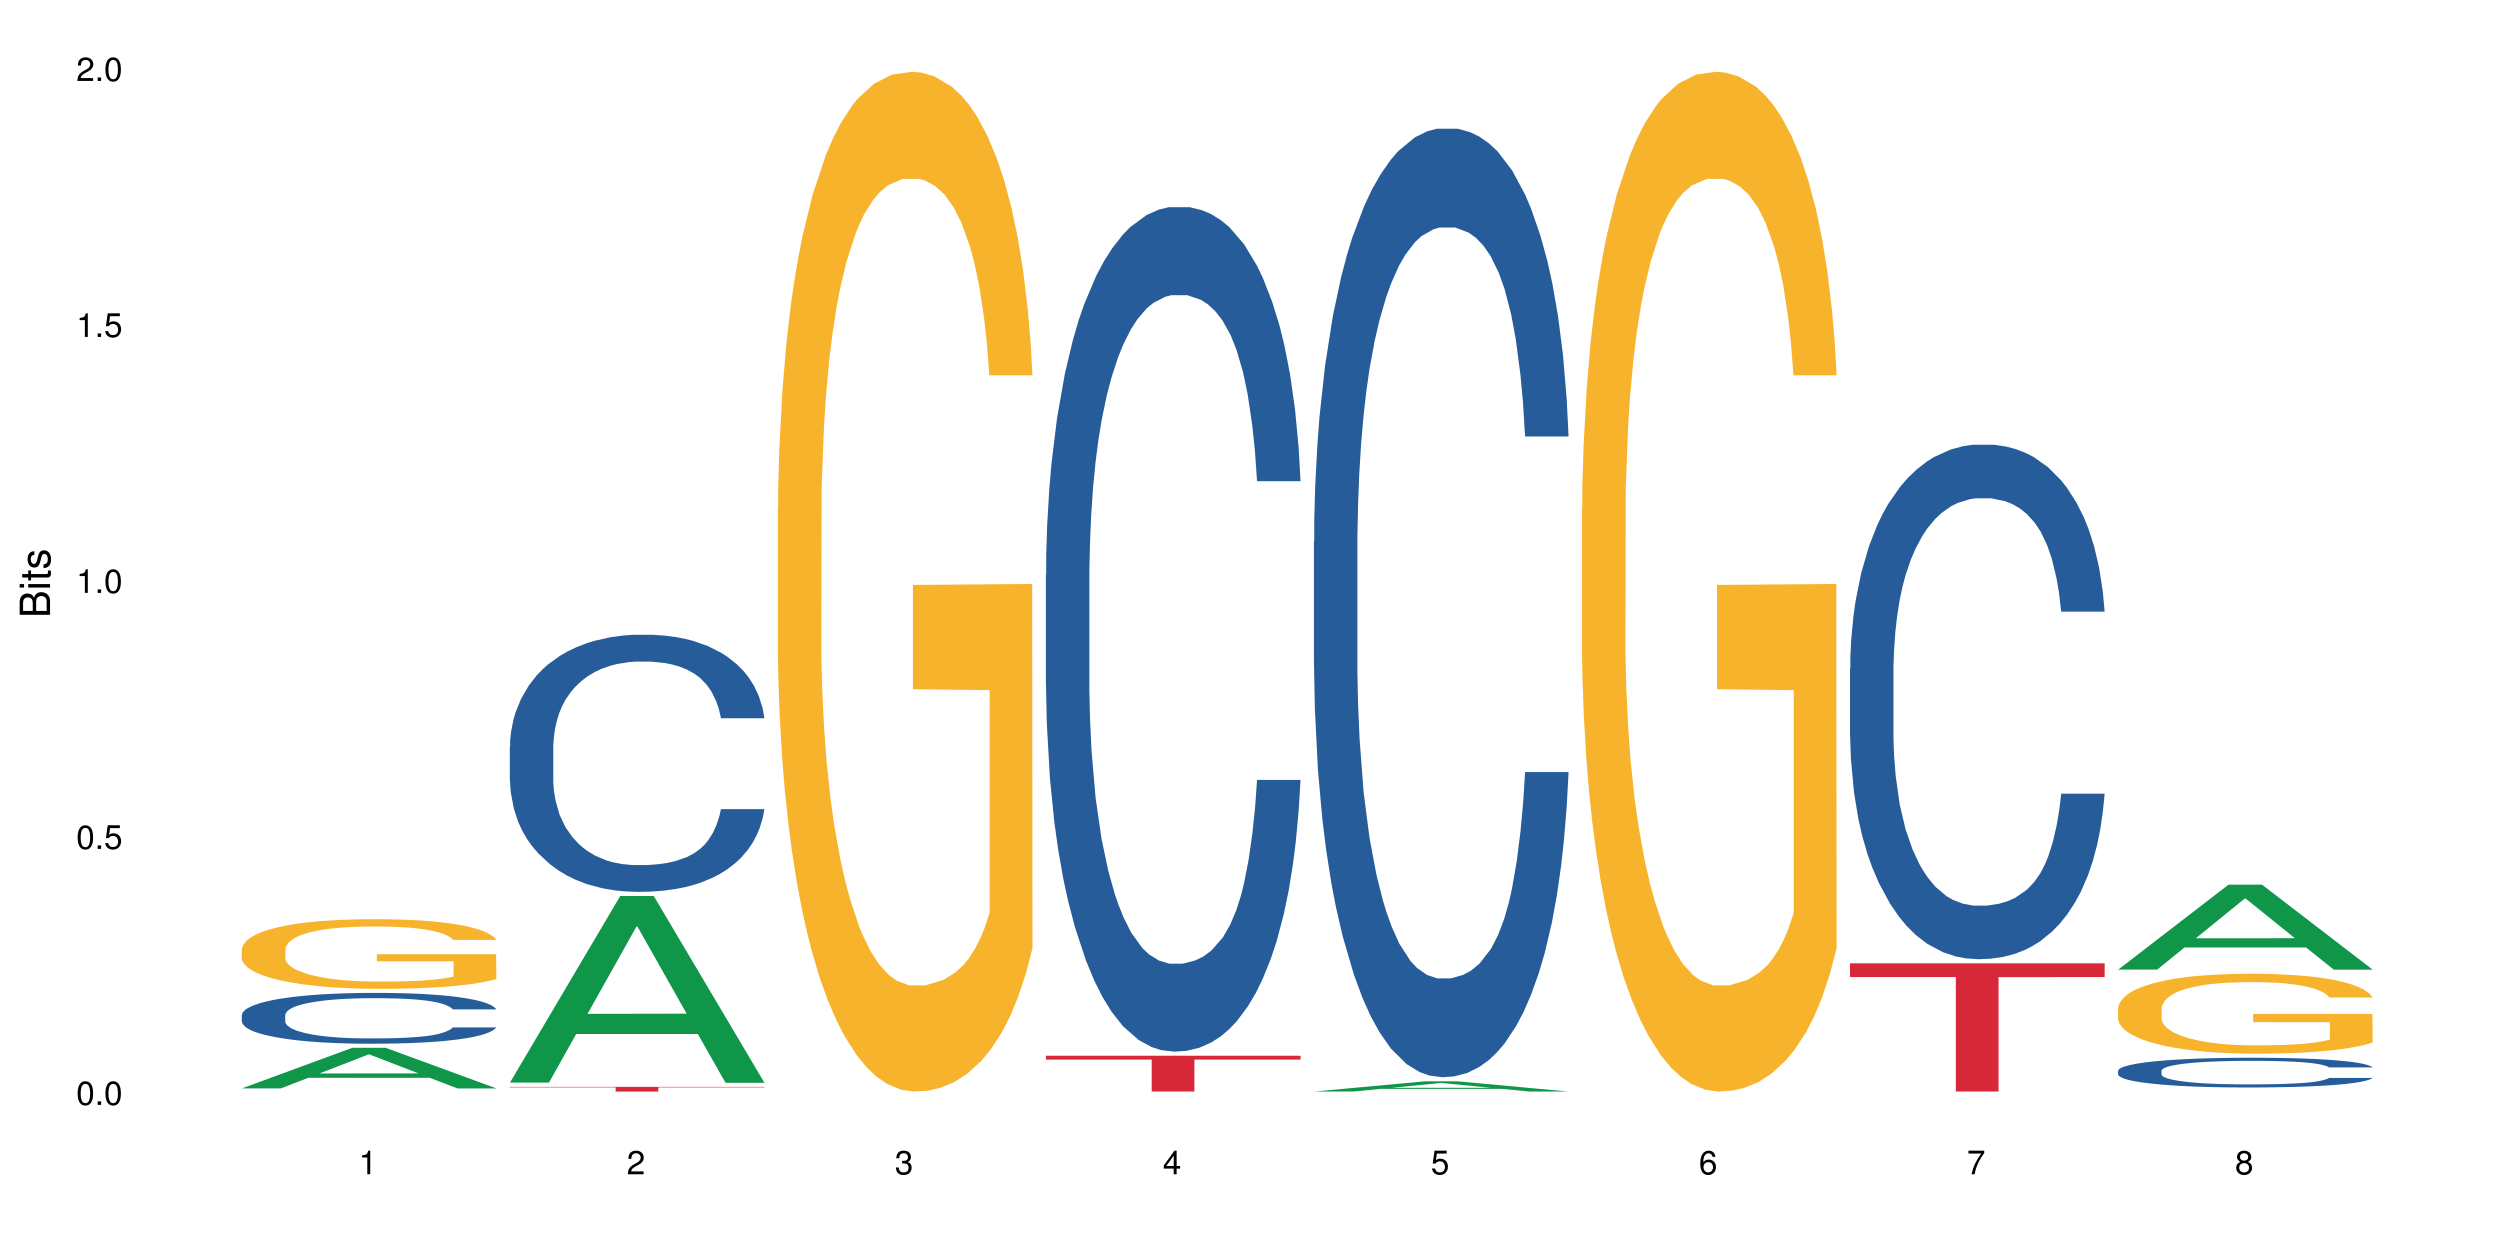 <?xml version="1.0" encoding="UTF-8"?>
<svg xmlns="http://www.w3.org/2000/svg" xmlns:xlink="http://www.w3.org/1999/xlink" width="720pt" height="360pt" viewBox="0 0 720 360" version="1.1">
<defs>
<g>
<symbol overflow="visible" id="glyph0-0">
<path style="stroke:none;" d=""/>
</symbol>
<symbol overflow="visible" id="glyph0-1">
<path style="stroke:none;" d="M 2.641 -6.797 C 2 -6.797 1.422 -6.531 1.078 -6.047 C 0.641 -5.453 0.406 -4.547 0.406 -3.297 C 0.406 -1 1.188 0.219 2.641 0.219 C 4.078 0.219 4.859 -1 4.859 -3.234 C 4.859 -4.562 4.656 -5.438 4.203 -6.047 C 3.844 -6.531 3.281 -6.797 2.641 -6.797 Z M 2.641 -6.047 C 3.547 -6.047 4 -5.125 4 -3.312 C 4 -1.375 3.562 -0.484 2.625 -0.484 C 1.734 -0.484 1.281 -1.422 1.281 -3.281 C 1.281 -5.141 1.734 -6.047 2.641 -6.047 Z M 2.641 -6.047 "/>
</symbol>
<symbol overflow="visible" id="glyph0-2">
<path style="stroke:none;" d="M 1.828 -1 L 0.828 -1 L 0.828 0 L 1.828 0 Z M 1.828 -1 "/>
</symbol>
<symbol overflow="visible" id="glyph0-3">
<path style="stroke:none;" d="M 4.562 -6.797 L 1.062 -6.797 L 0.547 -3.094 L 1.328 -3.094 C 1.719 -3.562 2.047 -3.734 2.578 -3.734 C 3.484 -3.734 4.062 -3.109 4.062 -2.094 C 4.062 -1.125 3.484 -0.531 2.578 -0.531 C 1.828 -0.531 1.375 -0.906 1.188 -1.672 L 0.328 -1.672 C 0.453 -1.109 0.547 -0.844 0.75 -0.594 C 1.125 -0.078 1.828 0.219 2.594 0.219 C 3.969 0.219 4.922 -0.781 4.922 -2.219 C 4.922 -3.562 4.031 -4.484 2.719 -4.484 C 2.25 -4.484 1.859 -4.359 1.469 -4.062 L 1.734 -5.969 L 4.562 -5.969 Z M 4.562 -6.797 "/>
</symbol>
<symbol overflow="visible" id="glyph0-4">
<path style="stroke:none;" d="M 2.484 -4.844 L 2.484 0 L 3.328 0 L 3.328 -6.797 L 2.766 -6.797 C 2.469 -5.75 2.281 -5.609 0.984 -5.453 L 0.984 -4.844 Z M 2.484 -4.844 "/>
</symbol>
<symbol overflow="visible" id="glyph0-5">
<path style="stroke:none;" d="M 4.859 -0.828 L 1.281 -0.828 C 1.359 -1.391 1.672 -1.75 2.5 -2.234 L 3.469 -2.75 C 4.406 -3.266 4.906 -3.969 4.906 -4.812 C 4.906 -5.375 4.672 -5.906 4.266 -6.266 C 3.859 -6.625 3.375 -6.797 2.719 -6.797 C 1.859 -6.797 1.219 -6.5 0.844 -5.922 C 0.609 -5.562 0.5 -5.125 0.484 -4.438 L 1.328 -4.438 C 1.359 -4.906 1.406 -5.188 1.531 -5.406 C 1.75 -5.812 2.188 -6.062 2.703 -6.062 C 3.469 -6.062 4.031 -5.516 4.031 -4.781 C 4.031 -4.25 3.719 -3.797 3.125 -3.438 L 2.234 -2.938 C 0.812 -2.141 0.406 -1.5 0.328 0 L 4.859 0 Z M 4.859 -0.828 "/>
</symbol>
<symbol overflow="visible" id="glyph0-6">
<path style="stroke:none;" d="M 2.125 -3.125 L 2.578 -3.125 C 3.516 -3.125 3.984 -2.703 3.984 -1.891 C 3.984 -1.031 3.469 -0.531 2.578 -0.531 C 1.656 -0.531 1.203 -0.984 1.156 -1.969 L 0.312 -1.969 C 0.344 -1.422 0.438 -1.078 0.609 -0.766 C 0.953 -0.109 1.625 0.219 2.547 0.219 C 3.953 0.219 4.859 -0.609 4.859 -1.906 C 4.859 -2.766 4.516 -3.25 3.703 -3.516 C 4.344 -3.766 4.656 -4.25 4.656 -4.938 C 4.656 -6.109 3.875 -6.797 2.578 -6.797 C 1.203 -6.797 0.484 -6.047 0.453 -4.609 L 1.297 -4.609 C 1.312 -5.016 1.344 -5.25 1.453 -5.453 C 1.641 -5.828 2.062 -6.062 2.594 -6.062 C 3.344 -6.062 3.797 -5.625 3.797 -4.906 C 3.797 -4.422 3.609 -4.141 3.25 -3.984 C 3.016 -3.891 2.719 -3.844 2.125 -3.844 Z M 2.125 -3.125 "/>
</symbol>
<symbol overflow="visible" id="glyph0-7">
<path style="stroke:none;" d="M 3.141 -1.625 L 3.141 0 L 3.984 0 L 3.984 -1.625 L 4.984 -1.625 L 4.984 -2.391 L 3.984 -2.391 L 3.984 -6.797 L 3.359 -6.797 L 0.266 -2.516 L 0.266 -1.625 Z M 3.141 -2.391 L 1 -2.391 L 3.141 -5.359 Z M 3.141 -2.391 "/>
</symbol>
<symbol overflow="visible" id="glyph0-8">
<path style="stroke:none;" d="M 4.781 -5.031 C 4.609 -6.141 3.891 -6.797 2.844 -6.797 C 2.094 -6.797 1.422 -6.438 1.031 -5.828 C 0.609 -5.172 0.406 -4.344 0.406 -3.094 C 0.406 -1.953 0.578 -1.234 0.984 -0.625 C 1.359 -0.078 1.953 0.219 2.703 0.219 C 3.984 0.219 4.922 -0.734 4.922 -2.078 C 4.922 -3.344 4.062 -4.234 2.844 -4.234 C 2.172 -4.234 1.641 -3.969 1.281 -3.469 C 1.281 -5.125 1.828 -6.047 2.797 -6.047 C 3.391 -6.047 3.797 -5.672 3.938 -5.031 Z M 2.734 -3.484 C 3.547 -3.484 4.062 -2.922 4.062 -2 C 4.062 -1.156 3.484 -0.531 2.703 -0.531 C 1.922 -0.531 1.328 -1.188 1.328 -2.047 C 1.328 -2.891 1.906 -3.484 2.734 -3.484 Z M 2.734 -3.484 "/>
</symbol>
<symbol overflow="visible" id="glyph0-9">
<path style="stroke:none;" d="M 4.984 -6.797 L 0.438 -6.797 L 0.438 -5.969 L 4.109 -5.969 C 2.5 -3.656 1.828 -2.234 1.328 0 L 2.219 0 C 2.594 -2.172 3.453 -4.047 4.984 -6.094 Z M 4.984 -6.797 "/>
</symbol>
<symbol overflow="visible" id="glyph0-10">
<path style="stroke:none;" d="M 3.75 -3.578 C 4.453 -4 4.688 -4.344 4.688 -4.984 C 4.688 -6.047 3.844 -6.797 2.641 -6.797 C 1.438 -6.797 0.594 -6.047 0.594 -4.984 C 0.594 -4.359 0.828 -4.016 1.516 -3.578 C 0.734 -3.203 0.359 -2.641 0.359 -1.891 C 0.359 -0.641 1.297 0.219 2.641 0.219 C 3.984 0.219 4.922 -0.641 4.922 -1.875 C 4.922 -2.641 4.531 -3.203 3.75 -3.578 Z M 2.641 -6.047 C 3.359 -6.047 3.812 -5.625 3.812 -4.969 C 3.812 -4.344 3.344 -3.922 2.641 -3.922 C 1.922 -3.922 1.453 -4.344 1.453 -4.984 C 1.453 -5.625 1.922 -6.047 2.641 -6.047 Z M 2.641 -3.203 C 3.484 -3.203 4.062 -2.672 4.062 -1.875 C 4.062 -1.062 3.484 -0.531 2.625 -0.531 C 1.797 -0.531 1.219 -1.078 1.219 -1.875 C 1.219 -2.672 1.797 -3.203 2.641 -3.203 Z M 2.641 -3.203 "/>
</symbol>
<symbol overflow="visible" id="glyph1-0">
<path style="stroke:none;" d=""/>
</symbol>
<symbol overflow="visible" id="glyph1-1">
<path style="stroke:none;" d="M 0 -0.953 L 0 -4.891 C 0 -5.719 -0.234 -6.344 -0.734 -6.797 C -1.188 -7.234 -1.812 -7.469 -2.5 -7.469 C -3.547 -7.469 -4.188 -7 -4.625 -5.875 C -4.984 -6.672 -5.641 -7.094 -6.531 -7.094 C -7.156 -7.094 -7.734 -6.859 -8.141 -6.391 C -8.562 -5.938 -8.75 -5.344 -8.75 -4.5 L -8.75 -0.953 Z M -4.984 -2.062 L -7.766 -2.062 L -7.766 -4.219 C -7.766 -4.844 -7.688 -5.203 -7.453 -5.5 C -7.219 -5.812 -6.859 -5.969 -6.375 -5.969 C -5.906 -5.969 -5.531 -5.812 -5.297 -5.5 C -5.062 -5.203 -4.984 -4.844 -4.984 -4.219 Z M -0.984 -2.062 L -4 -2.062 L -4 -4.781 C -4 -5.328 -3.859 -5.688 -3.578 -5.953 C -3.297 -6.219 -2.922 -6.359 -2.484 -6.359 C -2.062 -6.359 -1.688 -6.219 -1.406 -5.953 C -1.109 -5.688 -0.984 -5.328 -0.984 -4.781 Z M -0.984 -2.062 "/>
</symbol>
<symbol overflow="visible" id="glyph1-2">
<path style="stroke:none;" d="M -6.281 -1.797 L -6.281 -0.797 L 0 -0.797 L 0 -1.797 Z M -8.75 -1.797 L -8.75 -0.797 L -7.484 -0.797 L -7.484 -1.797 Z M -8.75 -1.797 "/>
</symbol>
<symbol overflow="visible" id="glyph1-3">
<path style="stroke:none;" d="M -6.281 -3.047 L -6.281 -2.016 L -8.016 -2.016 L -8.016 -1.016 L -6.281 -1.016 L -6.281 -0.172 L -5.469 -0.172 L -5.469 -1.016 L -0.719 -1.016 C -0.078 -1.016 0.281 -1.453 0.281 -2.234 C 0.281 -2.469 0.25 -2.719 0.188 -3.047 L -0.641 -3.047 C -0.609 -2.922 -0.594 -2.766 -0.594 -2.562 C -0.594 -2.141 -0.719 -2.016 -1.156 -2.016 L -5.469 -2.016 L -5.469 -3.047 Z M -6.281 -3.047 "/>
</symbol>
<symbol overflow="visible" id="glyph1-4">
<path style="stroke:none;" d="M -4.531 -5.25 C -5.766 -5.25 -6.469 -4.422 -6.469 -2.969 C -6.469 -1.516 -5.719 -0.562 -4.547 -0.562 C -3.562 -0.562 -3.094 -1.062 -2.734 -2.562 L -2.516 -3.484 C -2.344 -4.188 -2.094 -4.469 -1.625 -4.469 C -1.047 -4.469 -0.641 -3.875 -0.641 -3 C -0.641 -2.453 -0.797 -2 -1.062 -1.75 C -1.25 -1.594 -1.422 -1.531 -1.875 -1.469 L -1.875 -0.406 C -0.422 -0.453 0.281 -1.266 0.281 -2.922 C 0.281 -4.5 -0.5 -5.516 -1.719 -5.516 C -2.656 -5.516 -3.172 -4.984 -3.469 -3.734 L -3.703 -2.766 C -3.891 -1.953 -4.156 -1.609 -4.594 -1.609 C -5.172 -1.609 -5.547 -2.125 -5.547 -2.938 C -5.547 -3.75 -5.203 -4.172 -4.531 -4.203 Z M -4.531 -5.25 "/>
</symbol>
</g>
</defs>
<g id="surface19629">
<rect x="0" y="0" width="720" height="360" style="fill:rgb(100%,100%,100%);fill-opacity:1;stroke:none;"/>
<path style=" stroke:none;fill-rule:nonzero;fill:rgb(6.275%,58.824%,28.235%);fill-opacity:1;" d="M 69.629 313.457 L 69.707 313.445 L 101.441 301.773 L 111.078 301.773 L 142.965 313.469 L 131.762 313.469 L 123.77 310.414 L 88.746 310.414 L 80.91 313.457 L 69.629 313.457 L 92.117 309.152 L 120.559 309.141 L 106.375 303.684 L 106.219 303.672 L 106.062 303.703 L 92.039 309.141 L 92.117 309.152 Z M 69.629 313.457 "/>
<path style=" stroke:none;fill-rule:nonzero;fill:rgb(14.51%,36.078%,60%);fill-opacity:1;" d="M 69.629 292.328 L 69.719 292.312 L 69.719 291.992 L 69.988 291.484 L 70.613 290.844 L 71.238 290.402 L 72.848 289.613 L 75.086 288.848 L 77.41 288.262 L 79.109 287.914 L 80.629 287.645 L 84.117 287.152 L 86.355 286.898 L 88.77 286.668 L 91.719 286.441 L 93.867 286.309 L 98.695 286.094 L 102.273 286 L 105.047 285.961 L 111.039 285.961 L 114.613 286.016 L 117.207 286.082 L 120.07 286.188 L 122.484 286.309 L 126.688 286.602 L 130.445 286.977 L 132.145 287.191 L 134.828 287.605 L 136.883 288.008 L 138.316 288.355 L 139.926 288.848 L 141.355 289.449 L 142.43 290.133 L 142.965 290.707 L 130.445 290.707 L 129.82 290.172 L 129.102 289.758 L 127.762 289.211 L 126.422 288.824 L 124.543 288.434 L 122.844 288.18 L 120.516 287.926 L 118.461 287.766 L 116.312 287.645 L 114.258 287.566 L 110.32 287.484 L 105.762 287.484 L 104.062 287.512 L 100.574 287.617 L 98.695 287.711 L 96.012 287.898 L 94.133 288.074 L 91.898 288.34 L 90.379 288.57 L 88.5 288.918 L 87.16 289.223 L 85.637 289.664 L 84.742 290 L 83.938 290.375 L 83.223 290.816 L 82.688 291.285 L 82.328 291.777 L 82.148 292.262 L 82.148 294.332 L 82.328 294.812 L 82.777 295.375 L 83.938 296.191 L 85.637 296.902 L 87.605 297.461 L 89.484 297.863 L 90.559 298.051 L 91.988 298.266 L 94.223 298.531 L 97.445 298.801 L 99.32 298.906 L 102.184 299.016 L 105.137 299.066 L 109.07 299.066 L 112.559 299.016 L 114.883 298.945 L 117.297 298.84 L 120.605 298.613 L 122.664 298.398 L 124.453 298.145 L 125.793 297.891 L 126.688 297.676 L 128.031 297.262 L 129.102 296.809 L 129.906 296.34 L 130.445 295.883 L 142.965 295.883 L 142.43 296.418 L 141.625 296.941 L 140.82 297.328 L 139.566 297.797 L 138.137 298.211 L 136.078 298.68 L 134.379 298.988 L 132.145 299.32 L 130.086 299.574 L 127.852 299.805 L 124.543 300.07 L 122.395 300.203 L 120.07 300.324 L 117.297 300.434 L 113.809 300.523 L 110.055 300.578 L 106.566 300.594 L 102.809 300.566 L 100.035 300.512 L 96.371 300.391 L 91.809 300.152 L 88.5 299.898 L 85.906 299.645 L 83.672 299.375 L 81.168 299.016 L 77.945 298.426 L 75.98 297.973 L 74.637 297.598 L 73.117 297.074 L 72.043 296.605 L 70.793 295.859 L 69.898 294.906 L 69.629 294.172 Z M 69.629 292.328 "/>
<path style=" stroke:none;fill-rule:nonzero;fill:rgb(96.863%,70.196%,16.863%);fill-opacity:1;" d="M 69.629 273.316 L 69.719 273.297 L 69.719 272.934 L 70.078 272.109 L 70.973 270.973 L 72.133 270.039 L 73.387 269.305 L 74.191 268.922 L 75.531 268.371 L 76.695 267.969 L 79.645 267.145 L 83.402 266.375 L 85.461 266.047 L 87.785 265.734 L 91.094 265.387 L 92.613 265.258 L 97.266 264.965 L 102.543 264.781 L 108.355 264.727 L 111.039 264.746 L 114.703 264.82 L 119.711 265.02 L 122.574 265.203 L 124.809 265.387 L 127.137 265.625 L 129.996 265.992 L 132.68 266.43 L 134.828 266.871 L 136.973 267.422 L 138.762 268.008 L 140.281 268.648 L 141.625 269.418 L 142.43 270.059 L 142.965 270.699 L 130.535 270.699 L 129.82 270.059 L 129.016 269.562 L 127.672 268.957 L 126.332 268.52 L 124.988 268.172 L 122.484 267.695 L 120.34 267.402 L 117.656 267.145 L 115.062 266.98 L 112.109 266.871 L 110.32 266.832 L 105.582 266.832 L 101.289 266.961 L 98.785 267.109 L 96.996 267.254 L 94.492 267.531 L 92.973 267.75 L 92.078 267.895 L 89.395 268.465 L 87.605 268.977 L 86.621 269.324 L 85.371 269.875 L 84.477 270.367 L 83.492 271.102 L 82.953 271.648 L 82.238 272.895 L 82.148 276.191 L 82.418 276.887 L 82.953 277.641 L 83.672 278.297 L 84.742 278.992 L 85.816 279.523 L 87.695 280.238 L 89.305 280.715 L 90.559 281.027 L 92.973 281.52 L 93.957 281.688 L 96.281 282.016 L 98.695 282.273 L 101.648 282.492 L 103.883 282.602 L 107.461 282.691 L 112.02 282.691 L 117.387 282.582 L 120.785 282.438 L 123.109 282.289 L 124.633 282.16 L 126.508 281.961 L 127.852 281.777 L 129.102 281.574 L 130.625 281.266 L 130.625 276.887 L 108.535 276.871 L 108.535 274.82 L 142.875 274.801 L 142.965 281.961 L 141.086 282.453 L 138.762 282.93 L 136.527 283.297 L 134.199 283.609 L 130.891 283.957 L 128.207 284.176 L 124.094 284.434 L 120.34 284.598 L 116.402 284.707 L 112.914 284.762 L 108.801 284.781 L 105.137 284.746 L 101.199 284.633 L 98.07 284.488 L 95.207 284.305 L 92.344 284.066 L 88.77 283.684 L 86.441 283.371 L 84.027 282.984 L 81.613 282.527 L 79.469 282.035 L 78.035 281.648 L 76.605 281.211 L 75.086 280.66 L 73.652 280.039 L 72.582 279.469 L 71.598 278.828 L 70.883 278.227 L 70.164 277.402 L 69.809 276.742 L 69.629 276.172 Z M 69.629 273.316 "/>
<path style=" stroke:none;fill-rule:nonzero;fill:rgb(6.275%,58.824%,28.235%);fill-opacity:1;" d="M 146.824 311.793 L 146.902 311.742 L 178.637 258.039 L 188.273 258.039 L 220.16 311.844 L 208.957 311.844 L 200.965 297.797 L 165.941 297.797 L 158.109 311.793 L 146.824 311.793 L 169.312 291.988 L 197.754 291.938 L 183.57 266.828 L 183.414 266.777 L 183.258 266.93 L 169.234 291.938 L 169.312 291.988 Z M 146.824 311.793 "/>
<path style=" stroke:none;fill-rule:nonzero;fill:rgb(14.51%,36.078%,60%);fill-opacity:1;" d="M 146.824 215.039 L 146.914 214.973 L 146.914 213.348 L 147.184 210.777 L 147.809 207.531 L 148.434 205.297 L 150.043 201.305 L 152.281 197.449 L 154.605 194.469 L 156.305 192.711 L 157.824 191.359 L 161.312 188.855 L 163.551 187.566 L 165.965 186.418 L 168.914 185.266 L 171.062 184.59 L 175.891 183.508 L 179.469 183.035 L 182.242 182.832 L 188.234 182.832 L 191.812 183.102 L 194.406 183.441 L 197.266 183.98 L 199.68 184.59 L 203.883 186.078 L 207.641 187.973 L 209.34 189.059 L 212.023 191.156 L 214.078 193.184 L 215.512 194.945 L 217.121 197.449 L 218.551 200.492 L 219.625 203.945 L 220.16 206.852 L 207.641 206.852 L 207.016 204.148 L 206.301 202.051 L 204.957 199.273 L 203.617 197.312 L 201.738 195.352 L 200.039 194.062 L 197.715 192.777 L 195.656 191.965 L 193.512 191.359 L 191.453 190.953 L 187.52 190.547 L 182.957 190.547 L 181.258 190.68 L 177.77 191.223 L 175.891 191.695 L 173.207 192.645 L 171.332 193.523 L 169.094 194.875 L 167.574 196.027 L 165.695 197.785 L 164.355 199.344 L 162.836 201.574 L 161.941 203.266 L 161.137 205.16 L 160.418 207.395 L 159.883 209.762 L 159.523 212.266 L 159.348 214.703 L 159.348 225.191 L 159.523 227.629 L 159.973 230.469 L 161.137 234.598 L 162.836 238.184 L 164.801 241.023 L 166.68 243.055 L 167.754 244.004 L 169.184 245.086 L 171.418 246.438 L 174.641 247.793 L 176.516 248.332 L 179.379 248.875 L 182.332 249.145 L 186.266 249.145 L 189.754 248.875 L 192.078 248.535 L 194.492 247.996 L 197.805 246.844 L 199.859 245.762 L 201.648 244.477 L 202.988 243.191 L 203.883 242.109 L 205.227 240.012 L 206.301 237.711 L 207.105 235.34 L 207.641 233.039 L 220.16 233.039 L 219.625 235.746 L 218.82 238.387 L 218.016 240.348 L 216.762 242.715 L 215.332 244.812 L 213.273 247.184 L 211.574 248.738 L 209.34 250.43 L 207.281 251.715 L 205.047 252.867 L 201.738 254.219 L 199.59 254.898 L 197.266 255.504 L 194.492 256.047 L 191.004 256.52 L 187.25 256.793 L 183.762 256.859 L 180.004 256.723 L 177.234 256.453 L 173.566 255.844 L 169.004 254.625 L 165.695 253.34 L 163.102 252.055 L 160.867 250.703 L 158.363 248.875 L 155.145 245.898 L 153.176 243.598 L 151.832 241.703 L 150.312 239.062 L 149.238 236.695 L 147.988 232.906 L 147.094 228.102 L 146.824 224.379 Z M 146.824 215.039 "/>
<path style=" stroke:none;fill-rule:nonzero;fill:rgb(83.922%,15.686%,22.353%);fill-opacity:1;" d="M 146.824 313.023 L 220.16 313.023 L 220.16 313.168 L 189.598 313.168 L 189.598 314.371 L 177.301 314.371 L 177.301 313.168 L 146.824 313.168 Z M 146.824 313.023 "/>
<path style=" stroke:none;fill-rule:nonzero;fill:rgb(96.863%,70.196%,16.863%);fill-opacity:1;" d="M 224.02 146.461 L 224.109 146.191 L 224.109 140.828 L 224.469 128.758 L 225.363 112.129 L 226.523 98.449 L 227.777 87.719 L 228.582 82.086 L 229.926 74.039 L 231.086 68.141 L 234.039 56.07 L 237.793 44.805 L 239.852 39.977 L 242.176 35.414 L 245.484 30.32 L 247.004 28.441 L 251.656 24.148 L 256.934 21.469 L 262.746 20.664 L 265.43 20.93 L 269.098 22.004 L 274.105 24.953 L 276.965 27.637 L 279.203 30.32 L 281.527 33.805 L 284.391 39.172 L 287.074 45.609 L 289.219 52.047 L 291.367 60.094 L 293.152 68.676 L 294.676 78.062 L 296.016 89.328 L 296.82 98.715 L 297.355 108.105 L 284.926 108.105 L 284.211 98.715 L 283.406 91.477 L 282.062 82.625 L 280.723 76.188 L 279.383 71.09 L 276.875 64.117 L 274.73 59.824 L 272.047 56.07 L 269.453 53.656 L 266.504 52.047 L 264.715 51.508 L 259.973 51.508 L 255.68 53.387 L 253.176 55.531 L 251.387 57.68 L 248.883 61.703 L 247.363 64.922 L 246.469 67.066 L 243.785 75.383 L 241.996 82.891 L 241.016 87.988 L 239.762 96.035 L 238.867 103.277 L 237.883 114.004 L 237.348 122.051 L 236.633 140.293 L 236.543 188.574 L 236.809 198.766 L 237.348 209.762 L 238.062 219.418 L 239.137 229.609 L 240.207 237.391 L 242.086 247.852 L 243.695 254.824 L 244.949 259.383 L 247.363 266.625 L 248.348 269.039 L 250.672 273.867 L 253.086 277.625 L 256.039 280.844 L 258.273 282.453 L 261.852 283.793 L 266.414 283.793 L 271.777 282.184 L 275.176 280.039 L 277.504 277.891 L 279.023 276.016 L 280.902 273.062 L 282.242 270.383 L 283.496 267.43 L 285.016 262.871 L 285.016 198.766 L 262.926 198.496 L 262.926 168.457 L 297.27 168.188 L 297.355 273.062 L 295.48 280.305 L 293.152 287.281 L 290.918 292.645 L 288.594 297.203 L 285.285 302.301 L 282.602 305.52 L 278.488 309.273 L 274.73 311.688 L 270.797 313.297 L 267.309 314.102 L 263.195 314.371 L 259.527 313.836 L 255.59 312.227 L 252.461 310.078 L 249.598 307.398 L 246.738 303.91 L 243.16 298.277 L 240.836 293.719 L 238.422 288.086 L 236.004 281.379 L 233.859 274.137 L 232.43 268.504 L 230.996 262.066 L 229.477 254.02 L 228.047 244.898 L 226.973 236.586 L 225.988 227.195 L 225.273 218.344 L 224.559 206.277 L 224.199 196.621 L 224.02 188.305 Z M 224.02 146.461 "/>
<path style=" stroke:none;fill-rule:nonzero;fill:rgb(14.51%,36.078%,60%);fill-opacity:1;" d="M 301.219 165.484 L 301.305 165.262 L 301.305 159.926 L 301.574 151.477 L 302.199 140.809 L 302.828 133.473 L 304.438 120.355 L 306.672 107.684 L 308.996 97.902 L 310.695 92.121 L 312.219 87.676 L 315.707 79.449 L 317.941 75.227 L 320.355 71.445 L 323.309 67.668 L 325.453 65.445 L 330.285 61.887 L 333.859 60.332 L 336.633 59.664 L 342.625 59.664 L 346.203 60.555 L 348.797 61.664 L 351.656 63.445 L 354.074 65.445 L 358.277 70.336 L 362.031 76.559 L 363.73 80.117 L 366.414 87.008 L 368.473 93.676 L 369.902 99.457 L 371.512 107.684 L 372.945 117.688 L 374.016 129.023 L 374.555 138.582 L 362.031 138.582 L 361.406 129.691 L 360.691 122.801 L 359.348 113.684 L 358.008 107.238 L 356.129 100.793 L 354.43 96.566 L 352.105 92.344 L 350.047 89.676 L 347.902 87.676 L 345.844 86.34 L 341.91 85.008 L 337.348 85.008 L 335.648 85.453 L 332.16 87.23 L 330.285 88.785 L 327.602 91.898 L 325.723 94.789 L 323.484 99.234 L 321.965 103.016 L 320.086 108.793 L 318.746 113.906 L 317.227 121.242 L 316.332 126.801 L 315.527 133.027 L 314.812 140.363 L 314.273 148.145 L 313.918 156.367 L 313.738 164.371 L 313.738 198.828 L 313.918 206.832 L 314.363 216.168 L 315.527 229.73 L 317.227 241.512 L 319.195 250.852 L 321.07 257.52 L 322.145 260.633 L 323.574 264.188 L 325.812 268.633 L 329.031 273.082 L 330.91 274.859 L 333.77 276.637 L 336.723 277.527 L 340.656 277.527 L 344.145 276.637 L 346.473 275.527 L 348.887 273.746 L 352.195 269.969 L 354.25 266.41 L 356.039 262.188 L 357.383 257.965 L 358.277 254.406 L 359.617 247.516 L 360.691 239.957 L 361.496 232.176 L 362.031 224.617 L 374.555 224.617 L 374.016 233.512 L 373.211 242.18 L 372.406 248.625 L 371.156 256.406 L 369.723 263.301 L 367.668 271.078 L 365.969 276.191 L 363.73 281.75 L 361.676 285.977 L 359.438 289.754 L 356.129 294.199 L 353.984 296.422 L 351.656 298.426 L 348.887 300.203 L 345.398 301.758 L 341.641 302.648 L 338.152 302.871 L 334.398 302.426 L 331.625 301.535 L 327.957 299.535 L 323.398 295.535 L 320.086 291.309 L 317.496 287.086 L 315.258 282.641 L 312.754 276.637 L 309.535 266.855 L 307.566 259.297 L 306.227 253.074 L 304.707 244.402 L 303.633 236.621 L 302.379 224.172 L 301.484 208.391 L 301.219 196.16 Z M 301.219 165.484 "/>
<path style=" stroke:none;fill-rule:nonzero;fill:rgb(83.922%,15.686%,22.353%);fill-opacity:1;" d="M 301.219 304.051 L 374.555 304.051 L 374.555 305.156 L 343.988 305.164 L 343.988 314.371 L 331.691 314.371 L 331.691 305.176 L 331.516 305.156 L 301.219 305.156 Z M 301.219 304.051 "/>
<path style=" stroke:none;fill-rule:nonzero;fill:rgb(6.275%,58.824%,28.235%);fill-opacity:1;" d="M 378.414 314.367 L 378.492 314.363 L 410.223 311.426 L 419.859 311.426 L 451.75 314.371 L 440.547 314.371 L 432.555 313.602 L 397.531 313.602 L 389.695 314.367 L 378.414 314.367 L 400.898 313.285 L 429.34 313.281 L 415.16 311.906 L 415.004 311.902 L 414.848 311.91 L 400.82 313.281 L 400.898 313.285 Z M 378.414 314.367 "/>
<path style=" stroke:none;fill-rule:nonzero;fill:rgb(14.51%,36.078%,60%);fill-opacity:1;" d="M 378.414 155.926 L 378.504 155.676 L 378.504 149.684 L 378.77 140.195 L 379.398 128.207 L 380.023 119.969 L 381.633 105.234 L 383.867 91 L 386.195 80.016 L 387.895 73.523 L 389.414 68.527 L 392.902 59.289 L 395.137 54.543 L 397.551 50.301 L 400.504 46.055 L 402.648 43.559 L 407.48 39.562 L 411.055 37.812 L 413.828 37.066 L 419.82 37.066 L 423.398 38.062 L 425.992 39.312 L 428.855 41.309 L 431.27 43.559 L 435.473 49.051 L 439.227 56.043 L 440.926 60.039 L 443.609 67.777 L 445.668 75.27 L 447.098 81.762 L 448.707 91 L 450.141 102.238 L 451.211 114.973 L 451.75 125.711 L 439.227 125.711 L 438.602 115.723 L 437.887 107.98 L 436.547 97.742 L 435.203 90.504 L 433.324 83.262 L 431.625 78.516 L 429.301 73.773 L 427.246 70.773 L 425.098 68.527 L 423.039 67.031 L 419.105 65.531 L 414.543 65.531 L 412.844 66.031 L 409.355 68.027 L 407.48 69.777 L 404.797 73.273 L 402.918 76.52 L 400.684 81.512 L 399.16 85.758 L 397.285 92.25 L 395.941 97.992 L 394.422 106.234 L 393.527 112.477 L 392.723 119.469 L 392.008 127.707 L 391.469 136.449 L 391.113 145.688 L 390.934 154.676 L 390.934 193.383 L 391.113 202.371 L 391.559 212.859 L 392.723 228.09 L 394.422 241.324 L 396.391 251.812 L 398.266 259.305 L 399.34 262.801 L 400.773 266.797 L 403.008 271.789 L 406.227 276.785 L 408.105 278.781 L 410.969 280.781 L 413.918 281.777 L 417.855 281.777 L 421.34 280.781 L 423.668 279.531 L 426.082 277.535 L 429.391 273.289 L 431.449 269.293 L 433.234 264.547 L 434.578 259.805 L 435.473 255.809 L 436.812 248.066 L 437.887 239.578 L 438.691 230.84 L 439.227 222.348 L 451.75 222.348 L 451.211 232.336 L 450.406 242.074 L 449.602 249.316 L 448.352 258.055 L 446.918 265.797 L 444.863 274.535 L 443.164 280.281 L 440.926 286.523 L 438.871 291.266 L 436.637 295.512 L 433.324 300.508 L 431.18 303.004 L 428.855 305.25 L 426.082 307.25 L 422.594 308.996 L 418.836 309.996 L 415.348 310.246 L 411.594 309.746 L 408.82 308.746 L 405.152 306.5 L 400.594 302.004 L 397.285 297.262 L 394.691 292.516 L 392.453 287.523 L 389.949 280.781 L 386.73 269.793 L 384.762 261.301 L 383.422 254.309 L 381.902 244.57 L 380.828 235.832 L 379.574 221.848 L 378.68 204.121 L 378.414 190.387 Z M 378.414 155.926 "/>
<path style=" stroke:none;fill-rule:nonzero;fill:rgb(96.863%,70.196%,16.863%);fill-opacity:1;" d="M 455.609 146.461 L 455.699 146.191 L 455.699 140.828 L 456.055 128.758 L 456.949 112.129 L 458.113 98.449 L 459.367 87.719 L 460.172 82.086 L 461.512 74.039 L 462.676 68.141 L 465.625 56.07 L 469.383 44.805 L 471.438 39.977 L 473.766 35.414 L 477.074 30.32 L 478.594 28.441 L 483.246 24.148 L 488.52 21.469 L 494.336 20.664 L 497.016 20.93 L 500.684 22.004 L 505.691 24.953 L 508.555 27.637 L 510.789 30.32 L 513.117 33.805 L 515.977 39.172 L 518.66 45.609 L 520.805 52.047 L 522.953 60.094 L 524.742 68.676 L 526.262 78.062 L 527.605 89.328 L 528.41 98.715 L 528.945 108.105 L 516.516 108.105 L 515.797 98.715 L 514.992 91.477 L 513.652 82.625 L 512.309 76.188 L 510.969 71.09 L 508.465 64.117 L 506.316 59.824 L 503.637 56.07 L 501.043 53.656 L 498.09 52.047 L 496.301 51.508 L 491.562 51.508 L 487.27 53.387 L 484.766 55.531 L 482.977 57.68 L 480.473 61.703 L 478.953 64.922 L 478.059 67.066 L 475.375 75.383 L 473.586 82.891 L 472.602 87.988 L 471.348 96.035 L 470.457 103.277 L 469.473 114.004 L 468.934 122.051 L 468.219 140.293 L 468.129 188.574 L 468.398 198.766 L 468.934 209.762 L 469.648 219.418 L 470.723 229.609 L 471.797 237.391 L 473.676 247.852 L 475.285 254.824 L 476.535 259.383 L 478.953 266.625 L 479.934 269.039 L 482.262 273.867 L 484.676 277.625 L 487.625 280.844 L 489.863 282.453 L 493.441 283.793 L 498 283.793 L 503.367 282.184 L 506.766 280.039 L 509.09 277.891 L 510.609 276.016 L 512.488 273.062 L 513.832 270.383 L 515.082 267.43 L 516.602 262.871 L 516.602 198.766 L 494.512 198.496 L 494.512 168.457 L 528.855 168.188 L 528.945 273.062 L 527.066 280.305 L 524.742 287.281 L 522.508 292.645 L 520.18 297.203 L 516.871 302.301 L 514.188 305.52 L 510.074 309.273 L 506.316 311.688 L 502.383 313.297 L 498.895 314.102 L 494.781 314.371 L 491.113 313.836 L 487.18 312.227 L 484.051 310.078 L 481.188 307.398 L 478.324 303.91 L 474.746 298.277 L 472.422 293.719 L 470.008 288.086 L 467.594 281.379 L 465.445 274.137 L 464.016 268.504 L 462.586 262.066 L 461.066 254.02 L 459.633 244.898 L 458.559 236.586 L 457.578 227.195 L 456.859 218.344 L 456.145 206.277 L 455.789 196.621 L 455.609 188.305 Z M 455.609 146.461 "/>
<path style=" stroke:none;fill-rule:nonzero;fill:rgb(14.51%,36.078%,60%);fill-opacity:1;" d="M 532.805 192.551 L 532.895 192.414 L 532.895 189.164 L 533.164 184.016 L 533.789 177.516 L 534.414 173.047 L 536.023 165.055 L 538.262 157.336 L 540.586 151.375 L 542.285 147.852 L 543.805 145.145 L 547.293 140.133 L 549.527 137.559 L 551.945 135.258 L 554.895 132.953 L 557.043 131.602 L 561.871 129.434 L 565.449 128.484 L 568.223 128.078 L 574.215 128.078 L 577.789 128.621 L 580.383 129.297 L 583.246 130.379 L 585.66 131.602 L 589.863 134.578 L 593.621 138.371 L 595.32 140.539 L 598.004 144.738 L 600.059 148.801 L 601.492 152.324 L 603.102 157.336 L 604.531 163.43 L 605.605 170.336 L 606.141 176.16 L 593.621 176.16 L 592.996 170.742 L 592.277 166.543 L 590.938 160.992 L 589.598 157.062 L 587.719 153.137 L 586.02 150.562 L 583.691 147.988 L 581.637 146.363 L 579.488 145.145 L 577.434 144.332 L 573.496 143.52 L 568.938 143.52 L 567.238 143.789 L 563.75 144.875 L 561.871 145.82 L 559.188 147.719 L 557.309 149.477 L 555.074 152.188 L 553.555 154.488 L 551.676 158.012 L 550.336 161.125 L 548.812 165.598 L 547.918 168.98 L 547.113 172.773 L 546.398 177.246 L 545.863 181.984 L 545.504 186.996 L 545.324 191.871 L 545.324 212.867 L 545.504 217.742 L 545.953 223.43 L 547.113 231.691 L 548.812 238.871 L 550.781 244.559 L 552.66 248.625 L 553.734 250.52 L 555.164 252.688 L 557.398 255.395 L 560.617 258.105 L 562.496 259.188 L 565.359 260.273 L 568.309 260.812 L 572.246 260.812 L 575.734 260.273 L 578.059 259.594 L 580.473 258.512 L 583.781 256.207 L 585.84 254.043 L 587.629 251.469 L 588.969 248.895 L 589.863 246.727 L 591.207 242.527 L 592.277 237.922 L 593.082 233.184 L 593.621 228.578 L 606.141 228.578 L 605.605 233.996 L 604.801 239.277 L 603.996 243.207 L 602.742 247.945 L 601.312 252.145 L 599.254 256.887 L 597.555 260 L 595.32 263.387 L 593.262 265.961 L 591.027 268.262 L 587.719 270.973 L 585.57 272.324 L 583.246 273.547 L 580.473 274.629 L 576.984 275.578 L 573.23 276.117 L 569.742 276.254 L 565.984 275.984 L 563.211 275.441 L 559.547 274.223 L 554.984 271.785 L 551.676 269.211 L 549.082 266.637 L 546.848 263.93 L 544.344 260.273 L 541.121 254.312 L 539.156 249.707 L 537.812 245.914 L 536.293 240.633 L 535.219 235.891 L 533.969 228.309 L 533.074 218.691 L 532.805 211.242 Z M 532.805 192.551 "/>
<path style=" stroke:none;fill-rule:nonzero;fill:rgb(83.922%,15.686%,22.353%);fill-opacity:1;" d="M 532.805 277.434 L 606.141 277.434 L 606.141 281.387 L 575.578 281.422 L 575.578 314.371 L 563.281 314.371 L 563.281 281.457 L 563.102 281.387 L 532.805 281.387 Z M 532.805 277.434 "/>
<path style=" stroke:none;fill-rule:nonzero;fill:rgb(6.275%,58.824%,28.235%);fill-opacity:1;" d="M 610 279.242 L 610.078 279.223 L 641.812 254.781 L 651.449 254.781 L 683.336 279.266 L 672.133 279.266 L 664.141 272.875 L 629.117 272.875 L 621.285 279.242 L 610 279.242 L 632.488 270.23 L 660.93 270.207 L 646.746 258.781 L 646.59 258.762 L 646.434 258.828 L 632.41 270.207 L 632.488 270.23 Z M 610 279.242 "/>
<path style=" stroke:none;fill-rule:nonzero;fill:rgb(14.51%,36.078%,60%);fill-opacity:1;" d="M 610 308.359 L 610.09 308.352 L 610.09 308.164 L 610.359 307.867 L 610.984 307.488 L 611.609 307.23 L 613.219 306.77 L 615.457 306.324 L 617.781 305.98 L 619.48 305.777 L 621 305.621 L 624.488 305.332 L 626.727 305.184 L 629.141 305.051 L 632.09 304.918 L 634.238 304.84 L 639.066 304.715 L 642.645 304.66 L 645.418 304.637 L 651.41 304.637 L 654.988 304.668 L 657.578 304.707 L 660.441 304.77 L 662.855 304.84 L 667.059 305.012 L 670.816 305.23 L 672.516 305.355 L 675.199 305.598 L 677.254 305.832 L 678.688 306.035 L 680.297 306.324 L 681.727 306.676 L 682.801 307.074 L 683.336 307.41 L 670.816 307.41 L 670.191 307.098 L 669.477 306.855 L 668.133 306.535 L 666.793 306.309 L 664.914 306.082 L 663.215 305.934 L 660.891 305.785 L 658.832 305.691 L 656.688 305.621 L 654.629 305.574 L 650.695 305.527 L 646.133 305.527 L 644.434 305.543 L 640.945 305.605 L 639.066 305.66 L 636.383 305.77 L 634.508 305.871 L 632.27 306.027 L 630.75 306.16 L 628.871 306.363 L 627.531 306.543 L 626.008 306.801 L 625.117 306.996 L 624.309 307.215 L 623.594 307.473 L 623.059 307.746 L 622.699 308.039 L 622.523 308.32 L 622.523 309.531 L 622.699 309.812 L 623.148 310.141 L 624.309 310.617 L 626.008 311.031 L 627.977 311.359 L 629.855 311.594 L 630.93 311.703 L 632.359 311.828 L 634.594 311.988 L 637.816 312.145 L 639.691 312.207 L 642.555 312.27 L 645.508 312.301 L 649.441 312.301 L 652.93 312.27 L 655.254 312.23 L 657.668 312.168 L 660.977 312.035 L 663.035 311.91 L 664.824 311.758 L 666.164 311.609 L 667.059 311.484 L 668.402 311.242 L 669.477 310.977 L 670.281 310.703 L 670.816 310.438 L 683.336 310.438 L 682.801 310.75 L 681.996 311.055 L 681.191 311.281 L 679.938 311.555 L 678.508 311.797 L 676.449 312.074 L 674.75 312.254 L 672.516 312.449 L 670.457 312.598 L 668.223 312.73 L 664.914 312.887 L 662.766 312.965 L 660.441 313.035 L 657.668 313.098 L 654.18 313.152 L 650.426 313.184 L 646.938 313.191 L 643.18 313.176 L 640.41 313.145 L 636.742 313.074 L 632.18 312.934 L 628.871 312.785 L 626.277 312.637 L 624.043 312.48 L 621.539 312.27 L 618.316 311.926 L 616.352 311.656 L 615.008 311.438 L 613.488 311.133 L 612.414 310.859 L 611.164 310.422 L 610.27 309.867 L 610 309.438 Z M 610 308.359 "/>
<path style=" stroke:none;fill-rule:nonzero;fill:rgb(96.863%,70.196%,16.863%);fill-opacity:1;" d="M 610 290.301 L 610.09 290.281 L 610.09 289.859 L 610.449 288.914 L 611.344 287.613 L 612.504 286.539 L 613.758 285.699 L 614.562 285.258 L 615.902 284.629 L 617.066 284.164 L 620.016 283.219 L 623.773 282.336 L 625.832 281.961 L 628.156 281.602 L 631.465 281.203 L 632.984 281.055 L 637.637 280.719 L 642.914 280.508 L 648.727 280.445 L 651.41 280.469 L 655.074 280.551 L 660.086 280.781 L 662.945 280.992 L 665.184 281.203 L 667.508 281.477 L 670.367 281.895 L 673.051 282.402 L 675.199 282.906 L 677.344 283.535 L 679.133 284.207 L 680.652 284.945 L 681.996 285.824 L 682.801 286.562 L 683.336 287.297 L 670.906 287.297 L 670.191 286.562 L 669.387 285.992 L 668.043 285.301 L 666.703 284.797 L 665.359 284.398 L 662.855 283.852 L 660.711 283.516 L 658.027 283.219 L 655.434 283.031 L 652.48 282.906 L 650.695 282.863 L 645.953 282.863 L 641.66 283.012 L 639.156 283.18 L 637.367 283.348 L 634.863 283.66 L 633.344 283.914 L 632.449 284.082 L 629.766 284.734 L 627.977 285.32 L 626.992 285.723 L 625.742 286.352 L 624.848 286.918 L 623.863 287.758 L 623.328 288.391 L 622.609 289.82 L 622.523 293.602 L 622.789 294.398 L 623.328 295.262 L 624.043 296.016 L 625.117 296.816 L 626.188 297.426 L 628.066 298.246 L 629.676 298.793 L 630.93 299.148 L 633.344 299.715 L 634.328 299.906 L 636.652 300.281 L 639.066 300.578 L 642.02 300.828 L 644.254 300.957 L 647.832 301.062 L 652.395 301.062 L 657.758 300.934 L 661.156 300.766 L 663.484 300.598 L 665.004 300.449 L 666.883 300.219 L 668.223 300.012 L 669.477 299.777 L 670.996 299.422 L 670.996 294.398 L 648.906 294.379 L 648.906 292.023 L 683.246 292.004 L 683.336 300.219 L 681.457 300.789 L 679.133 301.332 L 676.898 301.754 L 674.574 302.109 L 671.262 302.512 L 668.582 302.762 L 664.465 303.059 L 660.711 303.246 L 656.773 303.371 L 653.285 303.434 L 649.172 303.457 L 645.508 303.414 L 641.57 303.289 L 638.441 303.121 L 635.578 302.91 L 632.719 302.637 L 629.141 302.195 L 626.816 301.84 L 624.398 301.398 L 621.984 300.871 L 619.84 300.305 L 618.406 299.863 L 616.977 299.359 L 615.457 298.727 L 614.027 298.012 L 612.953 297.363 L 611.969 296.625 L 611.254 295.934 L 610.539 294.988 L 610.18 294.23 L 610 293.578 Z M 610 290.301 "/>
<g style="fill:rgb(0%,0%,0%);fill-opacity:1;">
  <use xlink:href="#glyph0-1" x="21.957" y="318.198"/>
  <use xlink:href="#glyph0-2" x="27.291" y="318.198"/>
  <use xlink:href="#glyph0-1" x="29.958" y="318.198"/>
</g>
<g style="fill:rgb(0%,0%,0%);fill-opacity:1;">
  <use xlink:href="#glyph0-1" x="21.957" y="244.476"/>
  <use xlink:href="#glyph0-2" x="27.291" y="244.476"/>
  <use xlink:href="#glyph0-3" x="29.958" y="244.476"/>
</g>
<g style="fill:rgb(0%,0%,0%);fill-opacity:1;">
  <use xlink:href="#glyph0-4" x="21.957" y="170.753"/>
  <use xlink:href="#glyph0-2" x="27.291" y="170.753"/>
  <use xlink:href="#glyph0-1" x="29.958" y="170.753"/>
</g>
<g style="fill:rgb(0%,0%,0%);fill-opacity:1;">
  <use xlink:href="#glyph0-4" x="21.957" y="97.034"/>
  <use xlink:href="#glyph0-2" x="27.291" y="97.034"/>
  <use xlink:href="#glyph0-3" x="29.958" y="97.034"/>
</g>
<g style="fill:rgb(0%,0%,0%);fill-opacity:1;">
  <use xlink:href="#glyph0-5" x="21.957" y="23.312"/>
  <use xlink:href="#glyph0-2" x="27.291" y="23.312"/>
  <use xlink:href="#glyph0-1" x="29.958" y="23.312"/>
</g>
<g style="fill:rgb(0%,0%,0%);fill-opacity:1;">
  <use xlink:href="#glyph0-4" x="103.297" y="338.19"/>
</g>
<g style="fill:rgb(0%,0%,0%);fill-opacity:1;">
  <use xlink:href="#glyph0-5" x="180.492" y="338.19"/>
</g>
<g style="fill:rgb(0%,0%,0%);fill-opacity:1;">
  <use xlink:href="#glyph0-6" x="257.688" y="338.19"/>
</g>
<g style="fill:rgb(0%,0%,0%);fill-opacity:1;">
  <use xlink:href="#glyph0-7" x="334.887" y="338.19"/>
</g>
<g style="fill:rgb(0%,0%,0%);fill-opacity:1;">
  <use xlink:href="#glyph0-3" x="412.082" y="338.19"/>
</g>
<g style="fill:rgb(0%,0%,0%);fill-opacity:1;">
  <use xlink:href="#glyph0-8" x="489.277" y="338.19"/>
</g>
<g style="fill:rgb(0%,0%,0%);fill-opacity:1;">
  <use xlink:href="#glyph0-9" x="566.473" y="338.19"/>
</g>
<g style="fill:rgb(0%,0%,0%);fill-opacity:1;">
  <use xlink:href="#glyph0-10" x="643.668" y="338.19"/>
</g>
<g style="fill:rgb(0%,0%,0%);fill-opacity:1;">
  <use xlink:href="#glyph1-1" x="14.412" y="178.016"/>
  <use xlink:href="#glyph1-2" x="14.412" y="170.012"/>
  <use xlink:href="#glyph1-3" x="14.412" y="167.348"/>
  <use xlink:href="#glyph1-4" x="14.412" y="164.012"/>
</g>
</g>
</svg>
